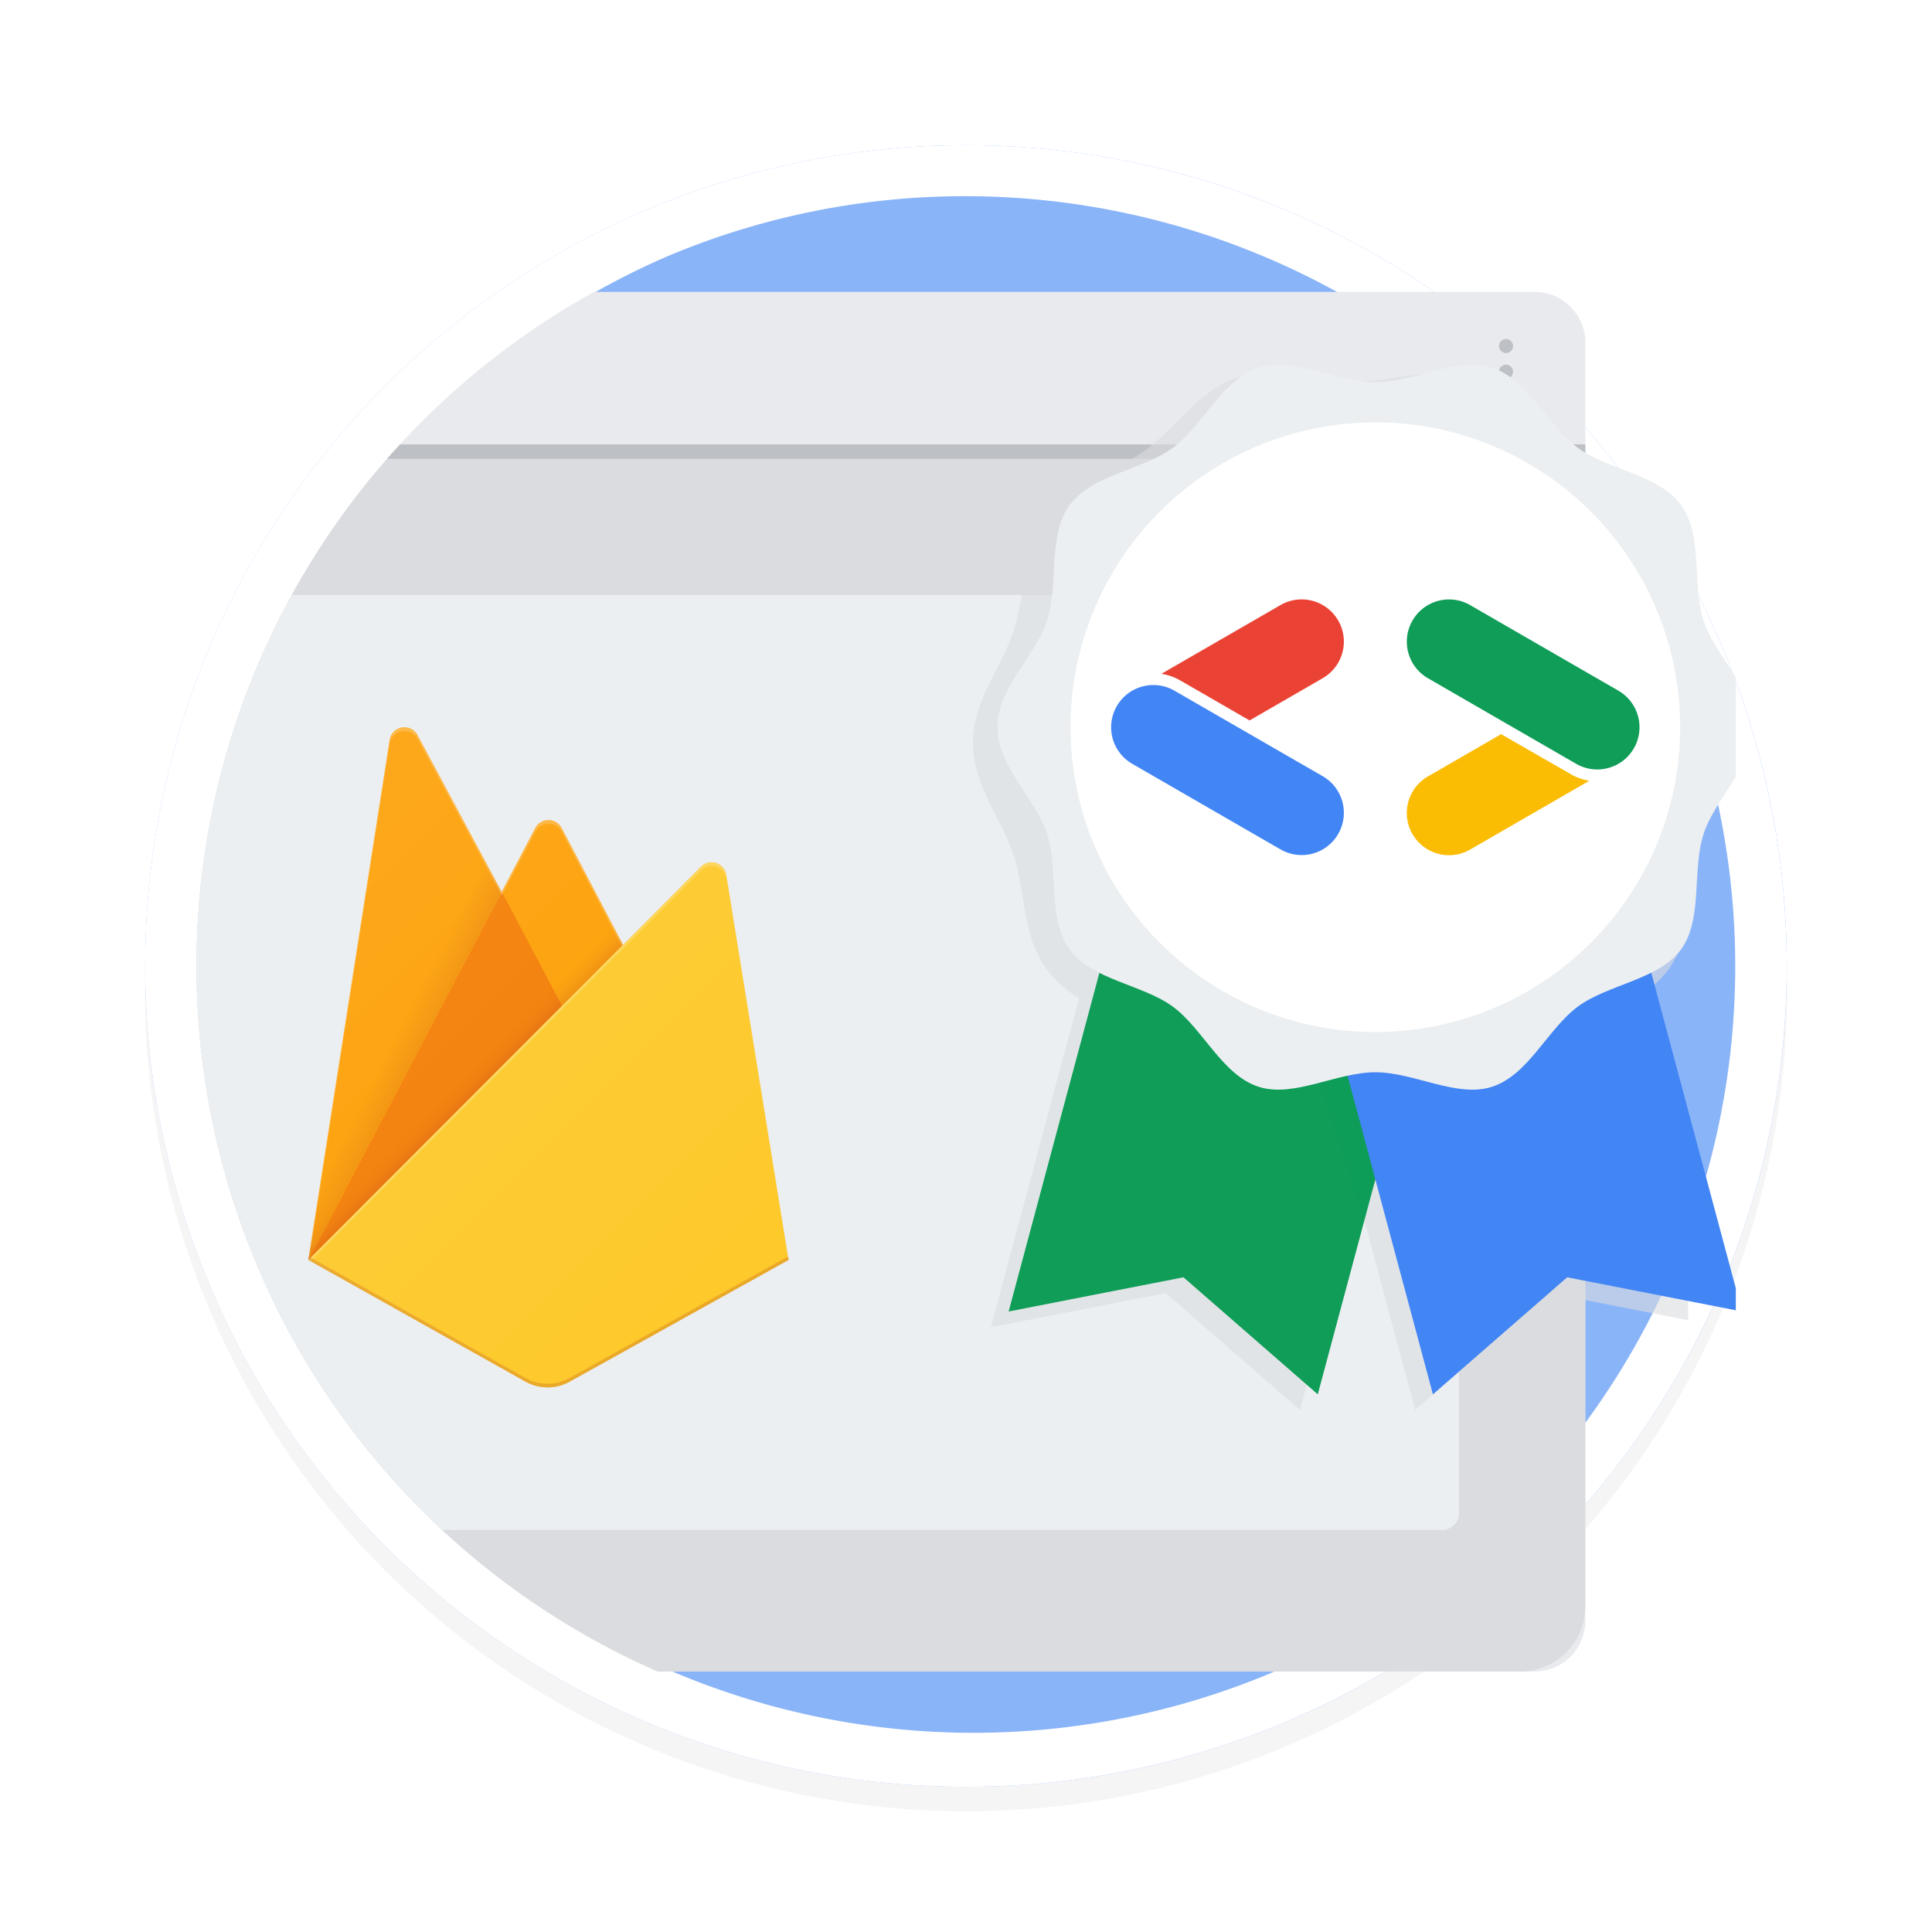 <svg xmlns="http://www.w3.org/2000/svg" xmlns:xlink="http://www.w3.org/1999/xlink" viewBox="0 0 400 400"><defs><style>.cls-1,.cls-10{fill:none;}.cls-2,.cls-21,.cls-23,.cls-26{isolation:isolate;}.cls-3{opacity:0.2;filter:url(#AI_Shadow_3);}.cls-4{fill:#ccc;}.cls-5{fill:#8ab4f8;}.cls-25,.cls-6{fill:#fff;}.cls-7{clip-path:url(#clip-path);}.cls-8{fill:#e8eaed;}.cls-13,.cls-9{fill:#dadce0;}.cls-10{stroke:#bdc1c6;stroke-miterlimit:10;stroke-width:3px;}.cls-11{fill:#bdc1c6;}.cls-12{fill:#eceff1;}.cls-13,.cls-16{mix-blend-mode:multiply;}.cls-13{opacity:0.6;}.cls-14,.cls-16{fill:#0f9d58;}.cls-15{fill:#4285f4;}.cls-16{opacity:0.25;}.cls-17{fill:#fbbc04;}.cls-18{fill:#ea4335;}.cls-19{clip-path:url(#clip-path-2);}.cls-20{fill:#fd9e02;}.cls-21{opacity:0.12;fill:url(#linear-gradient);}.cls-22{fill:#f37c01;}.cls-23,.cls-26{opacity:0.2;}.cls-23{fill:url(#linear-gradient-2);}.cls-24{fill:#fdc828;}.cls-25{fill-opacity:0.2;}.cls-26{fill:#a32714;}.cls-27{fill:url(#linear-gradient-3);}</style><filter id="AI_Shadow_3" x="-15%" y="-15%" width="140%" height="130%" name="AI_Shadow_3"><feGaussianBlur result="blur" stdDeviation="10" in="SourceAlpha"/><feOffset result="offsetBlurredAlpha" dy="5" in="blur"/><feMerge><feMergeNode in="offsetBlurredAlpha"/><feMergeNode in="SourceGraphic"/></feMerge></filter><clipPath id="clip-path"><path class="cls-1" d="M196.74,40.62v0h0c-1.17,0-2.34.06-3.51.11h-.38c-1.09,0-2.18.11-3.26.18L189,41l-3.07.24-.8.07c-1,.09-1.94.19-2.91.3l-1,.11c-.93.11-1.85.22-2.77.35l-1.09.15c-.88.12-1.76.26-2.64.4l-1.2.19-2.53.44-1.31.25c-.8.16-1.61.31-2.41.48l-1.41.31c-.77.16-1.53.33-2.3.51l-1.51.37-2.19.54-1.62.44-2.07.57-1.72.51c-.65.19-1.3.38-1.95.59s-1.24.4-1.86.6-1.2.38-1.8.59l-2,.71-1.62.57-2.32.88-1.3.5q-1.81.7-3.6,1.47a159.47,159.47,0,0,0,0,293.72q1.78.76,3.6,1.47l1.3.5,2.32.88c.54.2,1.08.38,1.62.57l2,.71c.6.21,1.2.4,1.8.59l1.86.6c.65.21,1.3.4,1.95.59l1.72.51c.69.2,1.38.38,2.07.57l1.62.44,2.19.54,1.51.37c.77.18,1.53.35,2.3.51l1.41.31c.8.17,1.61.32,2.41.48l1.31.25,2.53.44,1.2.19c.88.14,1.76.28,2.64.4l1.09.15c.92.13,1.84.24,2.77.35l1,.11c1,.11,1.93.21,2.91.3l.8.07L189,359l.63,0c1.08.07,2.17.13,3.26.18h.38c1.17,0,2.34.09,3.51.11h0v0H359.38V40.62Z"/></clipPath><clipPath id="clip-path-2"><path class="cls-1" d="M150.37,181.11a3.1,3.1,0,0,0-3.58-2.54,3.16,3.16,0,0,0-1.68.86L129,195.61,116.3,171.44a3.11,3.11,0,0,0-4.2-1.3,3.08,3.08,0,0,0-1.3,1.3l-6.94,13.21L86.46,152.2a3.11,3.11,0,0,0-5.81,1L63.83,260.85l45,25.22a9.36,9.36,0,0,0,9.09,0l45.36-25.22Z"/></clipPath><linearGradient id="linear-gradient" x1="83.18" y1="484.34" x2="76.96" y2="487.59" gradientTransform="matrix(1, 0, 0, -1, 0, 708.33)" gradientUnits="userSpaceOnUse"><stop offset="0" stop-color="#a32714"/><stop offset="0.4" stop-color="#a32714" stop-opacity="0.5"/><stop offset="0.8" stop-color="#a32714" stop-opacity="0"/></linearGradient><linearGradient id="linear-gradient-2" x1="109.59" y1="493.38" x2="106.8" y2="496.16" gradientTransform="matrix(1, 0, 0, -1, 0, 708.33)" gradientUnits="userSpaceOnUse"><stop offset="0" stop-color="#a32714" stop-opacity="0.8"/><stop offset="0.5" stop-color="#a32714" stop-opacity="0.21"/><stop offset="1" stop-color="#a32714" stop-opacity="0"/></linearGradient><linearGradient id="linear-gradient-3" x1="-1060.44" y1="1376.42" x2="-1021.55" y2="1415.32" gradientTransform="translate(2892.51 -3500.45) scale(2.67)" gradientUnits="userSpaceOnUse"><stop offset="0" stop-color="#fff" stop-opacity="0.1"/><stop offset="1" stop-color="#fff" stop-opacity="0"/></linearGradient></defs><g class="cls-2"><g id="Layer_1" data-name="Layer 1"><g id="svg_shadow" data-name="svg shadow" class="cls-3"><circle class="cls-4" cx="200" cy="200" r="170"/></g><circle class="cls-5" cx="200" cy="200" r="169.94"/><path class="cls-6" d="M200,40.62a159.43,159.43,0,0,1,62,306.24A159.42,159.42,0,0,1,138,53.14a158.32,158.32,0,0,1,62-12.52m0-10.56A169.94,169.94,0,1,0,369.93,200,169.93,169.93,0,0,0,200,30.06Z"/><g class="cls-7"><path class="cls-8" d="M317.72,346.07a10.5,10.5,0,0,0,10.5-10.5V70.93a10.5,10.5,0,0,0-10.5-10.5h-278V346.07Z"/><path class="cls-9" d="M39.69,93.5H328.22a0,0,0,0,1,0,0V332.55a13.52,13.52,0,0,1-13.52,13.52h-275a0,0,0,0,1,0,0V93.5A0,0,0,0,1,39.69,93.5Z"/><line class="cls-10" x1="39.69" y1="93.5" x2="328.22" y2="93.5"/><circle class="cls-11" cx="311.8" cy="71.64" r="1.46"/><circle class="cls-11" cx="311.8" cy="76.96" r="1.46"/><circle class="cls-11" cx="311.8" cy="82.29" r="1.46"/><path class="cls-12" d="M40.59,123.2h258a3.46,3.46,0,0,1,3.46,3.46V313.3a3.46,3.46,0,0,1-3.46,3.46h-258a0,0,0,0,1,0,0V123.2A0,0,0,0,1,40.59,123.2Z"/><path class="cls-13" d="M349.5,246.85l-10.77-40.19a23.77,23.77,0,0,0,6.77-6,25.38,25.38,0,0,0,4-9.87V116.89a25.49,25.49,0,0,0-4-9.88c-3.25-4.46-8.21-7-13-9.46a55.85,55.85,0,0,1-7.44-4.28,54,54,0,0,1-6.26-5.68C315,83.76,311,79.8,305.68,78.07a21.12,21.12,0,0,0-6.6-.95,61.07,61.07,0,0,0-9.22.95,59.46,59.46,0,0,1-8.79.91,59.6,59.6,0,0,1-8.79-.91,60.94,60.94,0,0,0-9.21-.95,21.23,21.23,0,0,0-6.61.95c-5.33,1.73-9.29,5.69-13.11,9.52a54.85,54.85,0,0,1-6.27,5.68,55.71,55.71,0,0,1-7.43,4.28c-4.8,2.46-9.75,5-13,9.46s-4.11,9.91-5,15.22a57.6,57.6,0,0,1-1.8,8.46,55.15,55.15,0,0,1-3.41,7.58c-2.47,4.84-5,9.85-5,15.55s2.56,10.72,5,15.56a54.62,54.62,0,0,1,3.41,7.58,57.6,57.6,0,0,1,1.8,8.46c.86,5.31,1.75,10.79,5,15.21a23.73,23.73,0,0,0,6.76,6L205.15,274.8l36.2-7.08,27.81,24.22,11.91-44.47L293,291.94l27.81-24.22,28.7,5.61Z"/><polygon class="cls-14" points="272.83 288.68 245.02 264.45 208.83 271.53 243.13 143.53 307.13 160.68 272.83 288.68"/><polygon class="cls-15" points="296.67 288.68 324.47 264.45 360.67 271.53 326.37 143.53 262.37 160.68 296.67 288.68"/><polygon class="cls-16" points="284.75 244.2 278.4 220.62 271.45 218.37 282.31 252.88 284.75 244.2"/><path class="cls-12" d="M206.51,150.56c0-8.07,7.91-14.8,10.28-22.08,2.45-7.55.08-17.63,4.66-23.91s15-7.19,21.31-11.81S253,78.58,260.56,76.13c7.29-2.37,16.12,3,24.19,3s16.9-5.36,24.18-3c7.55,2.45,11.52,12.06,17.81,16.63s16.69,5.46,21.31,11.81,2.21,16.36,4.66,23.91c2.36,7.28,10.28,14,10.28,22.08s-7.92,14.8-10.28,22.08c-2.45,7.55-.09,17.63-4.66,23.91s-15,7.19-21.31,11.81S316.48,222.54,308.93,225c-7.28,2.37-16.11-3-24.18-3s-16.9,5.36-24.19,3c-7.55-2.45-11.52-12.06-17.8-16.63s-16.69-5.46-21.31-11.81-2.21-16.36-4.66-23.91C214.42,165.36,206.51,158.63,206.51,150.56Z"/><circle class="cls-6" cx="284.75" cy="150.56" r="63.11"/><path class="cls-15" d="M273.86,160.71,243.16,143a8.74,8.74,0,0,0-8.74,15.14l30.7,17.72a8.74,8.74,0,0,0,11.94-3.2A8.75,8.75,0,0,0,273.86,160.71Z"/><path class="cls-14" d="M335.07,143l-30.69-17.72a8.74,8.74,0,0,0-8.74,15.14l30.69,17.72A8.74,8.74,0,1,0,335.07,143Z"/><path class="cls-17" d="M325.12,160.23,310.79,152l-15.15,8.75a8.74,8.74,0,0,0,8.74,15.14l24.67-14.24A11.12,11.12,0,0,1,325.12,160.23Z"/><path class="cls-18" d="M244.38,140.89l14.33,8.27,15.15-8.75a8.74,8.74,0,0,0-8.74-15.14l-24.67,14.24A11.19,11.19,0,0,1,244.38,140.89Z"/><g class="cls-19"><path class="cls-20" d="M63.83,260.85,80.66,153.19a3.11,3.11,0,0,1,5.81-1l17.4,32.45,6.94-13.2a3.09,3.09,0,0,1,4.19-1.3,3,3,0,0,1,1.3,1.3l47,89.4Z"/><path class="cls-21" d="M121.31,151.33l-82.33-7V293.48l24.85-32.63Z"/><path class="cls-22" d="M122,218.92l-18.1-34.27-40,76.2Z"/><path class="cls-23" d="M39,144.34H188.12V293.48H39Z"/><path class="cls-24" d="M163.26,260.85l-12.89-79.74a3.1,3.1,0,0,0-3.58-2.54,3.16,3.16,0,0,0-1.68.86L63.83,260.85l45,25.23a9.36,9.36,0,0,0,9.09,0Z"/><path class="cls-25" d="M150.37,181.11a3.1,3.1,0,0,0-3.58-2.54,3.16,3.16,0,0,0-1.68.86L129,195.61,116.3,171.44a3.11,3.11,0,0,0-4.2-1.3,3.08,3.08,0,0,0-1.3,1.3l-6.94,13.21L86.46,152.2a3.11,3.11,0,0,0-5.81,1L63.83,260.85h-.06l.06.07.44.21L129,196.38l16.14-16.15a3.12,3.12,0,0,1,5.27,1.67l12.77,79,.13-.08ZM64,260.71,80.66,154a3.11,3.11,0,0,1,5.81-1l17.4,32.45,6.94-13.2a3.09,3.09,0,0,1,5.49,0l12.43,23.63Z"/><path class="cls-26" d="M117.9,285.31a9.31,9.31,0,0,1-9.09,0L63.94,260.15l-.11.7,45,25.22a9.36,9.36,0,0,0,9.09,0l45.36-25.22-.12-.71Z"/><path class="cls-27" d="M150.37,181.11a3.1,3.1,0,0,0-3.58-2.54,3.16,3.16,0,0,0-1.68.86L129,195.61,116.3,171.44a3.11,3.11,0,0,0-4.2-1.3,3.08,3.08,0,0,0-1.3,1.3l-6.94,13.21L86.46,152.2a3.11,3.11,0,0,0-5.81,1L63.83,260.85l45,25.22a9.36,9.36,0,0,0,9.09,0l45.36-25.22Z"/></g></g></g></g></svg>
